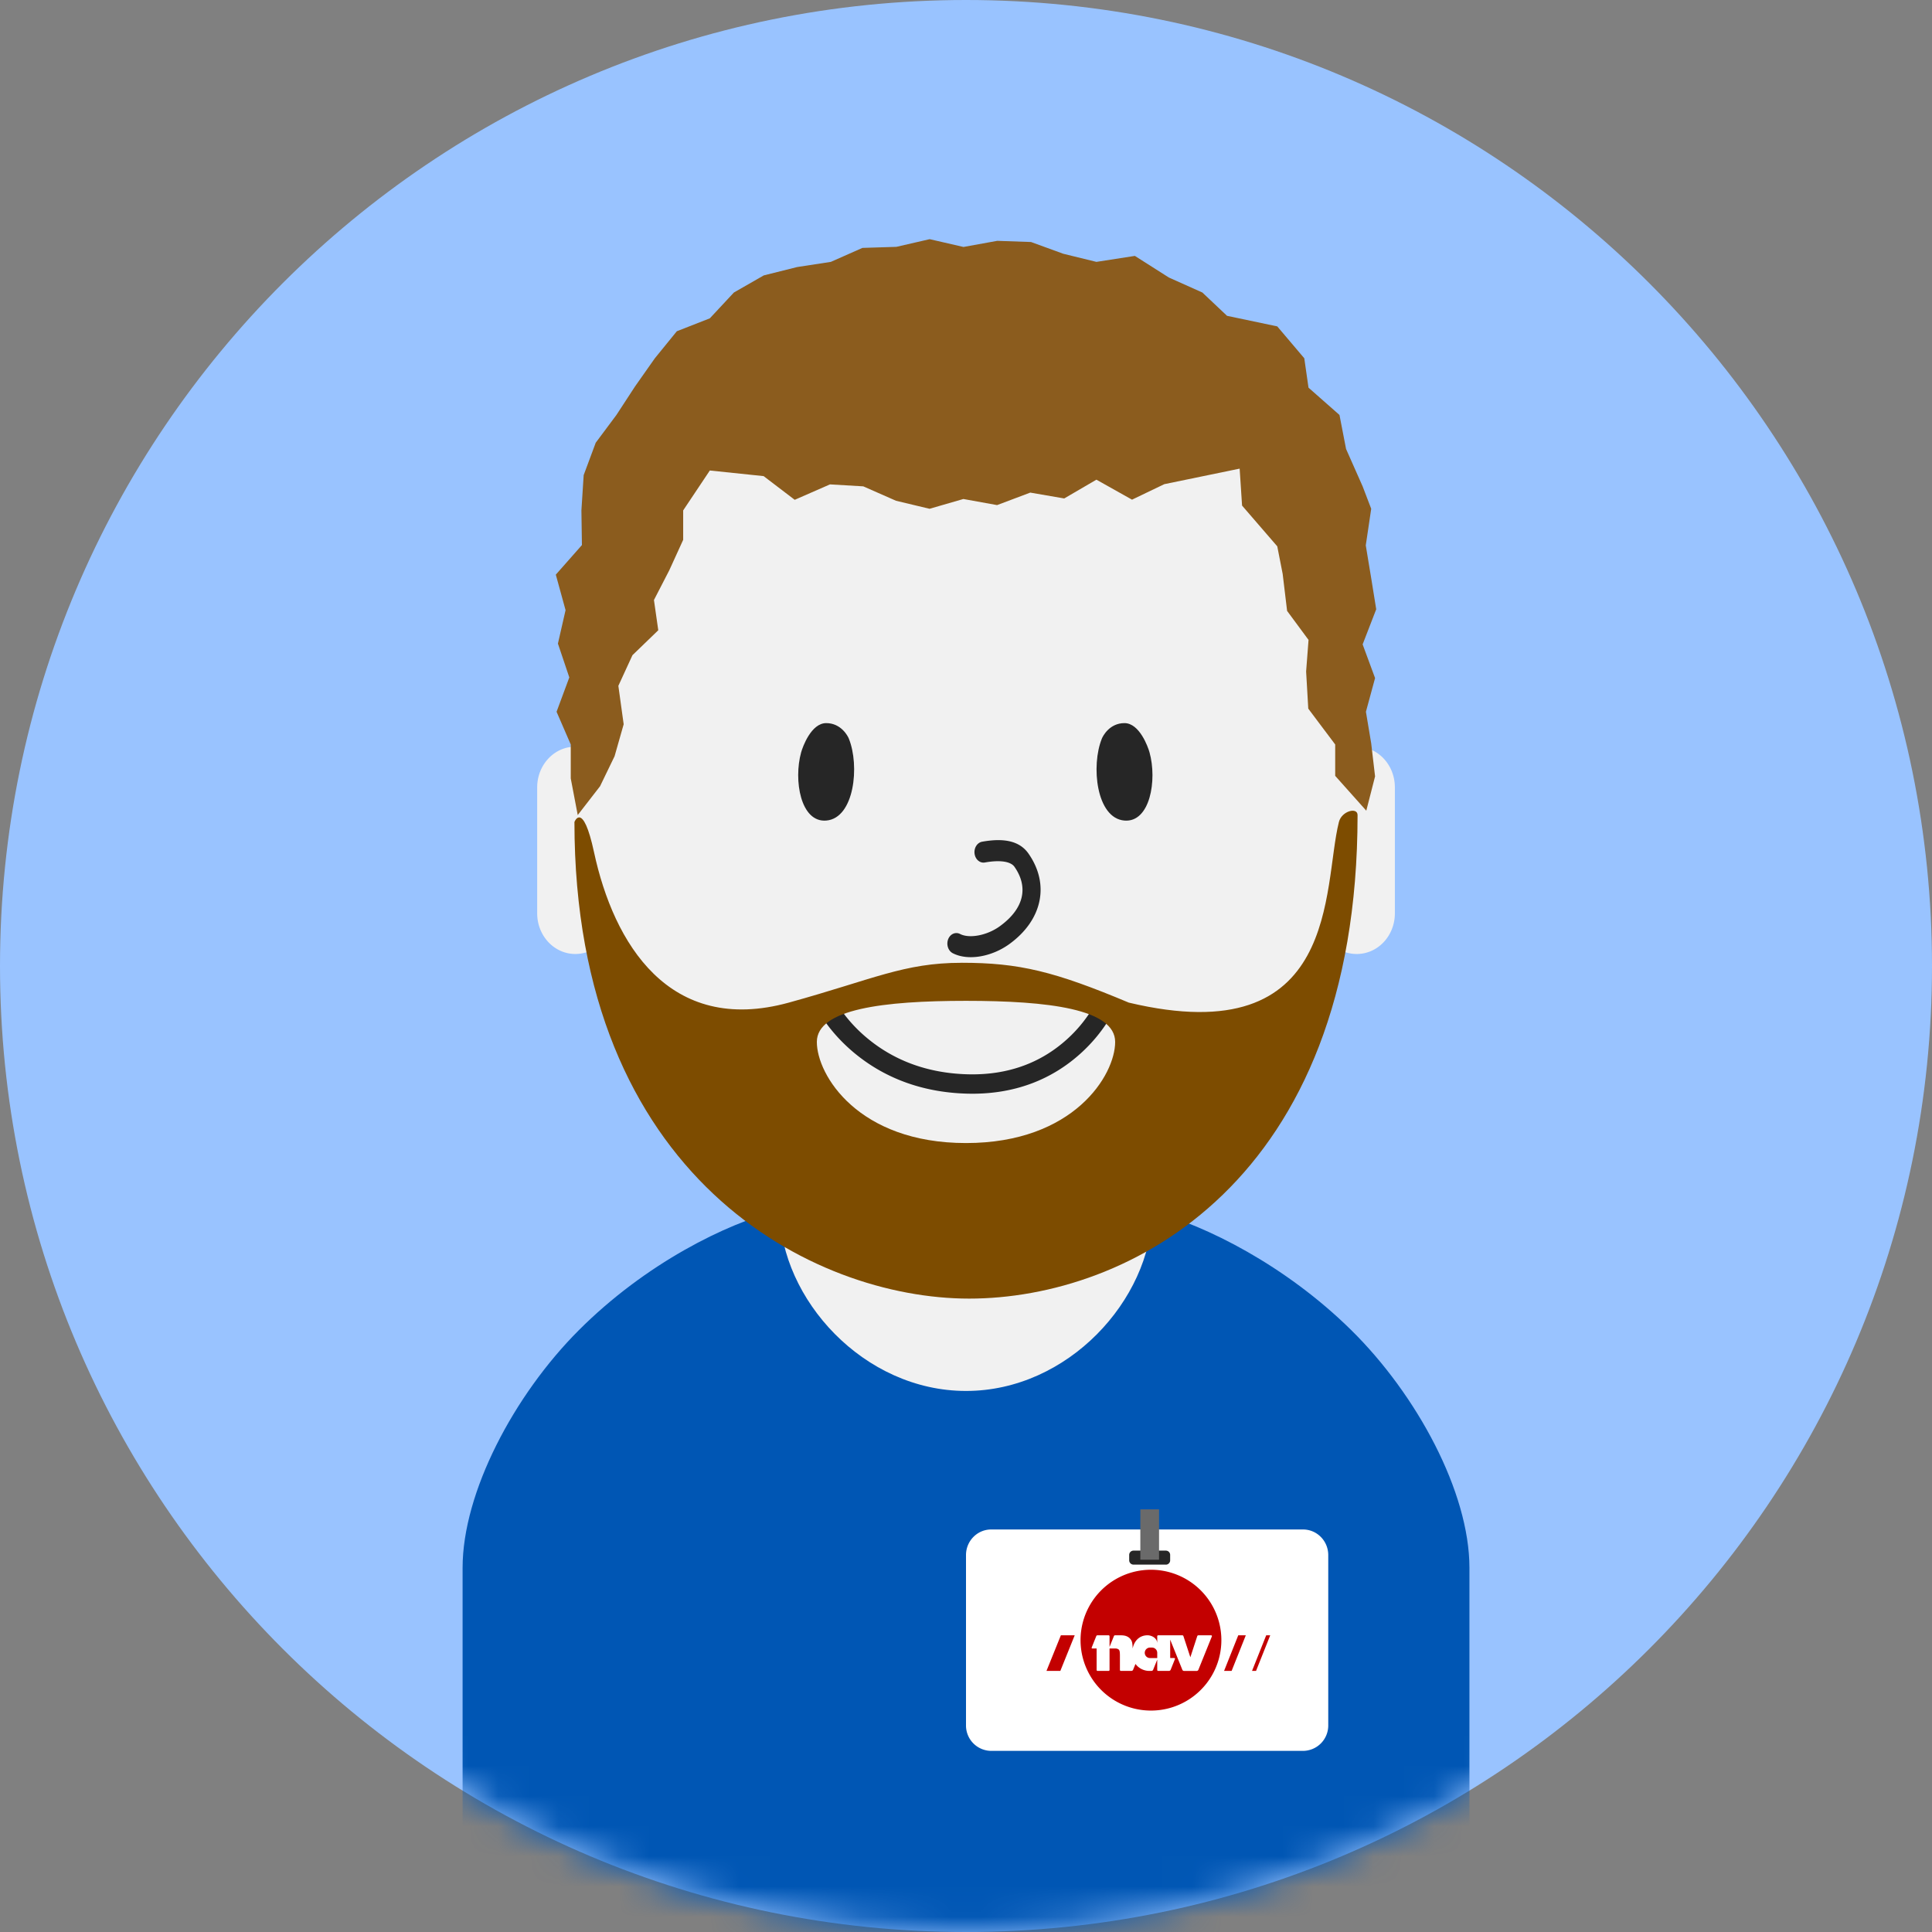 <svg width="64" height="64" fill="none" xmlns="http://www.w3.org/2000/svg"><rect width="100%" height="100%" fill="#808080" stroke="none"/><path fill-rule="evenodd" clip-rule="evenodd" d="M32 64c17.673 0 32-14.327 32-32C64 14.327 49.673 0 32 0 14.327 0 0 14.327 0 32c0 17.673 14.327 32 32 32Z" fill="#99C3FF"/><mask id="a" style="mask-type:alpha" maskUnits="userSpaceOnUse" x="0" y="0" width="64" height="64"><path fill-rule="evenodd" clip-rule="evenodd" d="M32 64c17.673 0 32-14.327 32-32C64 14.327 49.673 0 32 0 14.327 0 0 14.327 0 32c0 17.673 14.327 32 32 32Z" fill="#fff"/></mask><g mask="url(#a)"><path fill-rule="evenodd" clip-rule="evenodd" d="M44.183 31.332c-1.059 3.587-3.218 6.569-6.003 8.376l.14 1.548-.001.063-1.47 12.758h-9.326l-.04-.268-1.802-12.512.067-1.565c-2.786-1.794-4.95-4.76-6.02-8.333a1.202 1.202 0 0 1-.67.203c-.704 0-1.263-.609-1.263-1.346v-4.174c0-.737.557-1.346 1.261-1.347C19.717 17.029 25.223 11 31.946 11c6.723 0 12.23 6.032 12.89 13.74.035-.004.07-.005.107-.005.706 0 1.264.609 1.264 1.347v4.174c0 .738-.558 1.346-1.264 1.346-.287 0-.55-.1-.76-.27Z" fill="#F1F1F1"/><path fill-rule="evenodd" clip-rule="evenodd" d="M38.176 40.125c-.056 2.938-2.8 5.952-6.175 5.952-3.391 0-6.144-3.04-6.176-5.99-1.757.439-4.44 1.764-6.653 3.98-2.143 2.144-3.848 5.369-3.848 7.87V67h33.353V51.937c0-2.506-1.741-5.736-3.924-7.884-2.183-2.147-4.809-3.455-6.577-3.928Z" fill="#0056B4"/><path fill-rule="evenodd" clip-rule="evenodd" d="m41.065 15.524.08 1.224 1.166 1.35.179.913.147 1.226.71.961-.08 1.046.071 1.23.892 1.188v1.039l1.03 1.154.291-1.136-.128-1.094-.175-1.047.303-1.116-.412-1.116.45-1.163-.166-1.029-.18-1.088.18-1.212-.284-.743-.549-1.238-.218-1.127-1.026-.904-.14-.974-.895-1.056-1.664-.35-.817-.772-1.11-.497-1.126-.716-1.274.198-1.098-.269-1.068-.389-1.12-.039-1.117.203-1.12-.258-1.103.254-1.125.035-1.046.463-1.115.171-1.107.277-.99.567-.797.855-1.093.428-.728.895-.655.931-.618.947-.686.92-.399 1.073-.075 1.169.017 1.148-.865.98.323 1.176-.253 1.108.377 1.12-.422 1.138.47 1.084v1.125L19.138 27l.739-.954.482-.996.301-1.058-.176-1.273.467-1.015.855-.826-.143-1.002.508-.985.46-1.008v-.975l.883-1.322 1.782.186 1.03.785 1.168-.511 1.103.065 1.086.478 1.11.265 1.12-.324 1.117.202 1.099-.414 1.125.194 1.066-.622 1.18.662 1.068-.513 2.497-.515Z" fill="#8B5C1E"/><path fill-rule="evenodd" clip-rule="evenodd" d="M27.372 27.182c-.851.072-1.09-1.338-.833-2.26.048-.174.33-.968.83-.968.497 0 .718.434.748.509.367.897.187 2.64-.745 2.719ZM37.246 27.182c.852.072 1.09-1.338.833-2.26-.048-.174-.33-.968-.829-.968-.498 0-.718.434-.748.509-.367.897-.187 2.64.744 2.719Z" fill="#262626"/><path d="M32.625 28.571c.509-.09.857-.034.981.144.47.673.32 1.384-.486 1.968-.424.307-1.008.415-1.317.256-.151-.078-.328.001-.395.177-.066.176.002.382.153.46.51.263 1.296.117 1.874-.302 1.096-.793 1.347-1.98.635-2.998-.301-.43-.834-.519-1.536-.393-.163.03-.275.207-.25.397.025.19.178.32.34.291ZM36.306 33.193c-.03.066-.099.193-.209.36-.187.283-.42.567-.705.831-.848.788-1.952 1.244-3.356 1.203-1.37-.041-2.468-.49-3.329-1.214a4.842 4.842 0 0 1-.786-.834 2.913 2.913 0 0 1-.233-.36.337.337 0 0 0-.444-.146.316.316 0 0 0-.151.43c.048.095.143.252.288.448.238.324.534.646.891.947.973.817 2.215 1.325 3.744 1.37 1.592.047 2.864-.479 3.835-1.381.325-.302.591-.625.805-.949.13-.197.214-.353.257-.449a.317.317 0 0 0-.171-.422.336.336 0 0 0-.436.166Z" fill="#262626"/><path fill-rule="evenodd" clip-rule="evenodd" d="M27.059 34.516c0-1.092 2.212-1.362 4.94-1.362 2.73 0 4.942.27 4.942 1.362 0 1.093-1.366 3.349-4.941 3.349-3.575 0-4.941-2.256-4.941-3.349Zm4.793-2.622c-1.912 0-2.928.549-5.722 1.319-3.97 1.094-5.804-1.971-6.452-4.982-.372-1.728-.649-1.001-.649-1.001 0 11.802 7.913 15.788 13.076 15.788 5.245 0 12.866-3.834 12.866-16.018 0-.271-.525-.138-.618.23-.545 2.159.07 7.655-6.96 5.983-2.462-1.034-3.629-1.32-5.541-1.32Z" fill="#7D4C00"/><path fill-rule="evenodd" clip-rule="evenodd" d="M43.165 58h-10.33a.84.84 0 0 1-.835-.847v-5.639c0-.468.373-.848.834-.848h10.331c.461 0 .835.38.835.848v5.639a.84.84 0 0 1-.835.847" fill="#fff"/><path fill-rule="evenodd" clip-rule="evenodd" d="M38.62 51.83h-1.07a.143.143 0 0 1-.144-.142v-.18c0-.078.064-.142.144-.142h1.07c.08 0 .143.064.143.143v.18a.143.143 0 0 1-.143.142" fill="#262626"/><path fill-rule="evenodd" clip-rule="evenodd" d="M37.775 51.667h.62V50h-.62v1.667Z" fill="#6A6A6A"/><path fill-rule="evenodd" clip-rule="evenodd" d="M38.127 56.665a2.332 2.332 0 1 1 0-4.665 2.332 2.332 0 0 1 0 4.665ZM34.666 55.351l.477-1.18h.458l-.476 1.18h-.459ZM40.549 55.351l.47-1.18h.25l-.47 1.18h-.25ZM41.475 55.351l.47-1.18h.133l-.47 1.18h-.133Z" fill="#C30000"/><path fill-rule="evenodd" clip-rule="evenodd" d="M40.115 54.171H39.7s-.028 0-.039.026l-.229.702-.23-.702c-.01-.026-.038-.026-.038-.026h-.797a.032.032 0 0 0-.032.032v.238c0-.189-.201-.27-.32-.27-.263 0-.44.174-.495.439-.003-.176-.018-.239-.065-.303a.302.302 0 0 0-.087-.08c-.07-.041-.134-.056-.27-.056h-.159s-.029 0-.039.026l-.145.359v-.353a.032.032 0 0 0-.031-.032h-.369s-.028 0-.039.026l-.15.373s-.016.038.019.038h.142v.712c0 .017.013.031.031.031h.366a.032.032 0 0 0 .031-.031v-.712h.143c.081 0 .099.002.13.017a.09.09 0 0 1 .047.038c.019.037.024.08.024.209v.448c0 .017.014.031.031.031h.35s.04 0 .056-.039l.078-.192a.574.574 0 0 0 .484.231h.046s.04 0 .056-.039l.135-.335v.343c0 .017.014.031.032.031h.357s.04 0 .056-.039c0 0 .143-.355.143-.358.006-.03-.031-.03-.031-.03h-.128v-.609l.402.997c.015.04.055.04.055.04h.422s.04 0 .056-.04l.445-1.102c.015-.039-.03-.039-.03-.039Zm-1.78.754h-.24a.173.173 0 1 1 0-.347h.067c.095 0 .173.078.173.174v.173Z" fill="#fff"/></g></svg>